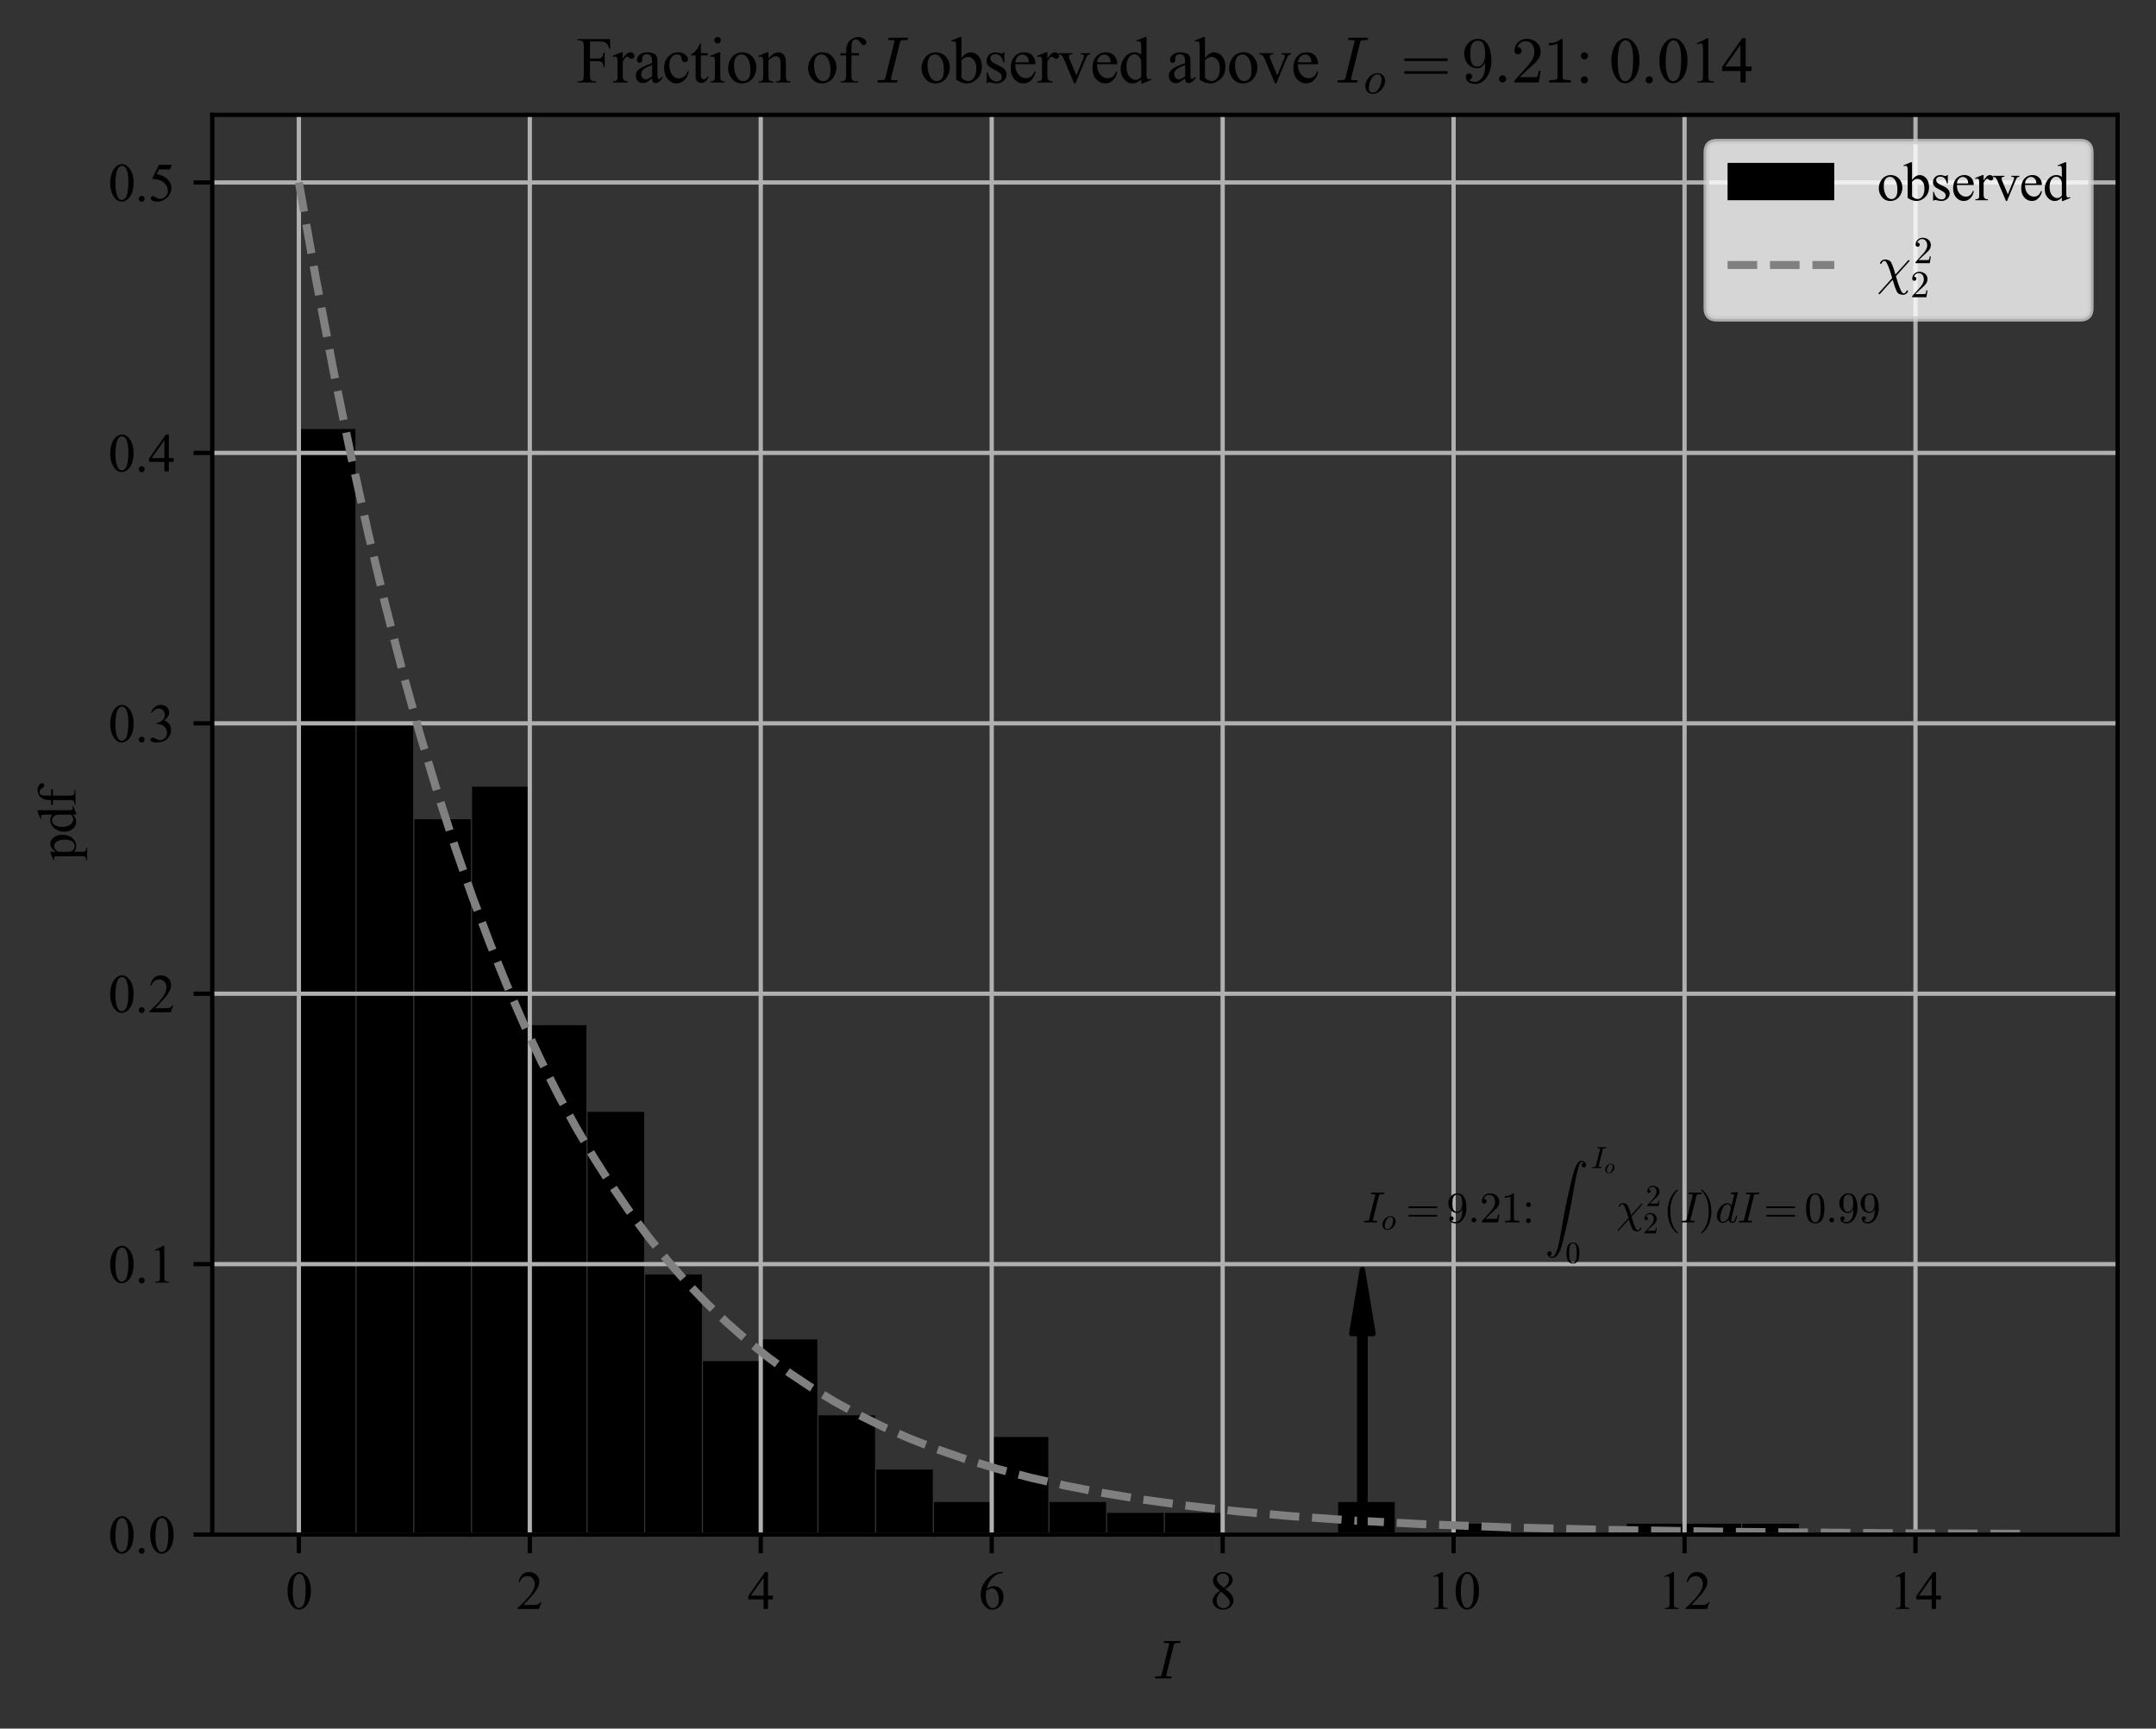 <?xml version="1.0" encoding="utf-8" standalone="no"?>
<!DOCTYPE svg PUBLIC "-//W3C//DTD SVG 1.1//EN"
  "http://www.w3.org/Graphics/SVG/1.1/DTD/svg11.dtd">
<svg xmlns:xlink="http://www.w3.org/1999/xlink" width="404.103pt" height="324.01pt" viewBox="0 0 404.103 324.01" xmlns="http://www.w3.org/2000/svg" version="1.1">
 <rect x="0" y="0" width="404.103" height="324.01" fill="#333333" stroke="none"/>
 <defs>
  <style type="text/css">*{stroke-linejoin: round; stroke-linecap: butt}</style>
 </defs>
 <g id="figure_1">
  <g id="patch_1">
   <path d="M 0 324.01 
L 404.103 324.01 
L 404.103 0 
L 0 0 
L 0 324.01 
z
" style="fill: none"/>
  </g>
  <g id="axes_1">
   <g id="patch_2">
    <path d="M 39.783 287.644 
L 396.903 287.644 
L 396.903 21.532 
L 39.783 21.532 
L 39.783 287.644 
z
" style="fill: none"/>
   </g>
   <g id="patch_3">
    <path d="M 56.016 287.644 
L 66.621 287.644 
L 66.621 80.423 
L 56.016 80.423 
z
" clip-path="url(#pccfc8b0f20)"/>
   </g>
   <g id="patch_4">
    <path d="M 66.837 287.644 
L 77.443 287.644 
L 77.443 135.276 
L 66.837 135.276 
z
" clip-path="url(#pccfc8b0f20)"/>
   </g>
   <g id="patch_5">
    <path d="M 77.659 287.644 
L 88.265 287.644 
L 88.265 153.56 
L 77.659 153.56 
z
" clip-path="url(#pccfc8b0f20)"/>
   </g>
   <g id="patch_6">
    <path d="M 88.481 287.644 
L 99.086 287.644 
L 99.086 147.465 
L 88.481 147.465 
z
" clip-path="url(#pccfc8b0f20)"/>
   </g>
   <g id="patch_7">
    <path d="M 99.303 287.644 
L 109.908 287.644 
L 109.908 192.16 
L 99.303 192.16 
z
" clip-path="url(#pccfc8b0f20)"/>
   </g>
   <g id="patch_8">
    <path d="M 110.125 287.644 
L 120.73 287.644 
L 120.73 208.413 
L 110.125 208.413 
z
" clip-path="url(#pccfc8b0f20)"/>
   </g>
   <g id="patch_9">
    <path d="M 120.946 287.644 
L 131.552 287.644 
L 131.552 238.887 
L 120.946 238.887 
z
" clip-path="url(#pccfc8b0f20)"/>
   </g>
   <g id="patch_10">
    <path d="M 131.768 287.644 
L 142.374 287.644 
L 142.374 255.139 
L 131.768 255.139 
z
" clip-path="url(#pccfc8b0f20)"/>
   </g>
   <g id="patch_11">
    <path d="M 142.59 287.644 
L 153.195 287.644 
L 153.195 251.076 
L 142.59 251.076 
z
" clip-path="url(#pccfc8b0f20)"/>
   </g>
   <g id="patch_12">
    <path d="M 153.412 287.644 
L 164.017 287.644 
L 164.017 265.297 
L 153.412 265.297 
z
" clip-path="url(#pccfc8b0f20)"/>
   </g>
   <g id="patch_13">
    <path d="M 164.234 287.644 
L 174.839 287.644 
L 174.839 275.455 
L 164.234 275.455 
z
" clip-path="url(#pccfc8b0f20)"/>
   </g>
   <g id="patch_14">
    <path d="M 175.056 287.644 
L 185.661 287.644 
L 185.661 281.55 
L 175.056 281.55 
z
" clip-path="url(#pccfc8b0f20)"/>
   </g>
   <g id="patch_15">
    <path d="M 185.877 287.644 
L 196.483 287.644 
L 196.483 269.36 
L 185.877 269.36 
z
" clip-path="url(#pccfc8b0f20)"/>
   </g>
   <g id="patch_16">
    <path d="M 196.699 287.644 
L 207.305 287.644 
L 207.305 281.55 
L 196.699 281.55 
z
" clip-path="url(#pccfc8b0f20)"/>
   </g>
   <g id="patch_17">
    <path d="M 207.521 287.644 
L 218.126 287.644 
L 218.126 283.581 
L 207.521 283.581 
z
" clip-path="url(#pccfc8b0f20)"/>
   </g>
   <g id="patch_18">
    <path d="M 218.343 287.644 
L 228.948 287.644 
L 228.948 283.581 
L 218.343 283.581 
z
" clip-path="url(#pccfc8b0f20)"/>
   </g>
   <g id="patch_19">
    <path d="M 229.165 287.644 
L 239.77 287.644 
L 239.77 287.644 
L 229.165 287.644 
z
" clip-path="url(#pccfc8b0f20)"/>
   </g>
   <g id="patch_20">
    <path d="M 239.986 287.644 
L 250.592 287.644 
L 250.592 287.644 
L 239.986 287.644 
z
" clip-path="url(#pccfc8b0f20)"/>
   </g>
   <g id="patch_21">
    <path d="M 250.808 287.644 
L 261.414 287.644 
L 261.414 281.55 
L 250.808 281.55 
z
" clip-path="url(#pccfc8b0f20)"/>
   </g>
   <g id="patch_22">
    <path d="M 261.63 287.644 
L 272.235 287.644 
L 272.235 287.644 
L 261.63 287.644 
z
" clip-path="url(#pccfc8b0f20)"/>
   </g>
   <g id="patch_23">
    <path d="M 272.452 287.644 
L 283.057 287.644 
L 283.057 285.613 
L 272.452 285.613 
z
" clip-path="url(#pccfc8b0f20)"/>
   </g>
   <g id="patch_24">
    <path d="M 283.274 287.644 
L 293.879 287.644 
L 293.879 287.644 
L 283.274 287.644 
z
" clip-path="url(#pccfc8b0f20)"/>
   </g>
   <g id="patch_25">
    <path d="M 294.096 287.644 
L 304.701 287.644 
L 304.701 287.644 
L 294.096 287.644 
z
" clip-path="url(#pccfc8b0f20)"/>
   </g>
   <g id="patch_26">
    <path d="M 304.917 287.644 
L 315.523 287.644 
L 315.523 285.613 
L 304.917 285.613 
z
" clip-path="url(#pccfc8b0f20)"/>
   </g>
   <g id="patch_27">
    <path d="M 315.739 287.644 
L 326.345 287.644 
L 326.345 285.613 
L 315.739 285.613 
z
" clip-path="url(#pccfc8b0f20)"/>
   </g>
   <g id="patch_28">
    <path d="M 326.561 287.644 
L 337.166 287.644 
L 337.166 285.613 
L 326.561 285.613 
z
" clip-path="url(#pccfc8b0f20)"/>
   </g>
   <g id="patch_29">
    <path d="M 337.383 287.644 
L 347.988 287.644 
L 347.988 287.644 
L 337.383 287.644 
z
" clip-path="url(#pccfc8b0f20)"/>
   </g>
   <g id="patch_30">
    <path d="M 348.205 287.644 
L 358.81 287.644 
L 358.81 287.644 
L 348.205 287.644 
z
" clip-path="url(#pccfc8b0f20)"/>
   </g>
   <g id="patch_31">
    <path d="M 359.026 287.644 
L 369.632 287.644 
L 369.632 287.644 
L 359.026 287.644 
z
" clip-path="url(#pccfc8b0f20)"/>
   </g>
   <g id="matplotlib.axis_1">
    <g id="xtick_1">
     <g id="line2d_1">
      <path d="M 56.016 287.644 
L 56.016 21.532 
" clip-path="url(#pccfc8b0f20)" style="fill: none; stroke: #b0b0b0; stroke-width: 0.8; stroke-linecap: square"/>
     </g>
     <g id="line2d_2">
      <defs>
       <path id="m78635c966c" d="M 0 0 
L 0 3.5 
" style="stroke: #000000; stroke-width: 0.8"/>
      </defs>
      <g>
       <use xlink:href="#m78635c966c" x="56.016" y="287.644" style="stroke: #000000; stroke-width: 0.8"/>
      </g>
     </g>
     <g id="text_1">
      <!-- 0 -->
      <g transform="translate(53.516 301.588) scale(0.1 -0.1)">
       <defs>
        <path id="TimesNewRomanPSMT-30" d="M 231 2094 
Q 231 2819 450 3342 
Q 669 3866 1031 4122 
Q 1313 4325 1613 4325 
Q 2100 4325 2488 3828 
Q 2972 3213 2972 2159 
Q 2972 1422 2759 906 
Q 2547 391 2217 158 
Q 1888 -75 1581 -75 
Q 975 -75 572 641 
Q 231 1244 231 2094 
z
M 844 2016 
Q 844 1141 1059 588 
Q 1238 122 1591 122 
Q 1759 122 1940 273 
Q 2122 425 2216 781 
Q 2359 1319 2359 2297 
Q 2359 3022 2209 3506 
Q 2097 3866 1919 4016 
Q 1791 4119 1609 4119 
Q 1397 4119 1231 3928 
Q 1006 3669 925 3112 
Q 844 2556 844 2016 
z
" transform="scale(0.016)"/>
       </defs>
       <use xlink:href="#TimesNewRomanPSMT-30"/>
      </g>
     </g>
    </g>
    <g id="xtick_2">
     <g id="line2d_3">
      <path d="M 99.303 287.644 
L 99.303 21.532 
" clip-path="url(#pccfc8b0f20)" style="fill: none; stroke: #b0b0b0; stroke-width: 0.8; stroke-linecap: square"/>
     </g>
     <g id="line2d_4">
      <g>
       <use xlink:href="#m78635c966c" x="99.303" y="287.644" style="stroke: #000000; stroke-width: 0.8"/>
      </g>
     </g>
     <g id="text_2">
      <!-- 2 -->
      <g transform="translate(96.803 301.588) scale(0.1 -0.1)">
       <defs>
        <path id="TimesNewRomanPSMT-32" d="M 2934 816 
L 2638 0 
L 138 0 
L 138 116 
Q 1241 1122 1691 1759 
Q 2141 2397 2141 2925 
Q 2141 3328 1894 3587 
Q 1647 3847 1303 3847 
Q 991 3847 742 3664 
Q 494 3481 375 3128 
L 259 3128 
Q 338 3706 661 4015 
Q 984 4325 1469 4325 
Q 1984 4325 2329 3994 
Q 2675 3663 2675 3213 
Q 2675 2891 2525 2569 
Q 2294 2063 1775 1497 
Q 997 647 803 472 
L 1909 472 
Q 2247 472 2383 497 
Q 2519 522 2628 598 
Q 2738 675 2819 816 
L 2934 816 
z
" transform="scale(0.016)"/>
       </defs>
       <use xlink:href="#TimesNewRomanPSMT-32"/>
      </g>
     </g>
    </g>
    <g id="xtick_3">
     <g id="line2d_5">
      <path d="M 142.59 287.644 
L 142.59 21.532 
" clip-path="url(#pccfc8b0f20)" style="fill: none; stroke: #b0b0b0; stroke-width: 0.8; stroke-linecap: square"/>
     </g>
     <g id="line2d_6">
      <g>
       <use xlink:href="#m78635c966c" x="142.59" y="287.644" style="stroke: #000000; stroke-width: 0.8"/>
      </g>
     </g>
     <g id="text_3">
      <!-- 4 -->
      <g transform="translate(140.09 301.588) scale(0.1 -0.1)">
       <defs>
        <path id="TimesNewRomanPSMT-34" d="M 2978 1563 
L 2978 1119 
L 2409 1119 
L 2409 0 
L 1894 0 
L 1894 1119 
L 100 1119 
L 100 1519 
L 2066 4325 
L 2409 4325 
L 2409 1563 
L 2978 1563 
z
M 1894 1563 
L 1894 3666 
L 406 1563 
L 1894 1563 
z
" transform="scale(0.016)"/>
       </defs>
       <use xlink:href="#TimesNewRomanPSMT-34"/>
      </g>
     </g>
    </g>
    <g id="xtick_4">
     <g id="line2d_7">
      <path d="M 185.877 287.644 
L 185.877 21.532 
" clip-path="url(#pccfc8b0f20)" style="fill: none; stroke: #b0b0b0; stroke-width: 0.8; stroke-linecap: square"/>
     </g>
     <g id="line2d_8">
      <g>
       <use xlink:href="#m78635c966c" x="185.877" y="287.644" style="stroke: #000000; stroke-width: 0.8"/>
      </g>
     </g>
     <g id="text_4">
      <!-- 6 -->
      <g transform="translate(183.377 301.588) scale(0.1 -0.1)">
       <defs>
        <path id="TimesNewRomanPSMT-36" d="M 2869 4325 
L 2869 4209 
Q 2456 4169 2195 4045 
Q 1934 3922 1679 3669 
Q 1425 3416 1258 3105 
Q 1091 2794 978 2366 
Q 1428 2675 1881 2675 
Q 2316 2675 2634 2325 
Q 2953 1975 2953 1425 
Q 2953 894 2631 456 
Q 2244 -75 1606 -75 
Q 1172 -75 869 213 
Q 275 772 275 1663 
Q 275 2231 503 2743 
Q 731 3256 1154 3653 
Q 1578 4050 1965 4187 
Q 2353 4325 2688 4325 
L 2869 4325 
z
M 925 2138 
Q 869 1716 869 1456 
Q 869 1156 980 804 
Q 1091 453 1309 247 
Q 1469 100 1697 100 
Q 1969 100 2183 356 
Q 2397 613 2397 1088 
Q 2397 1622 2184 2012 
Q 1972 2403 1581 2403 
Q 1463 2403 1327 2353 
Q 1191 2303 925 2138 
z
" transform="scale(0.016)"/>
       </defs>
       <use xlink:href="#TimesNewRomanPSMT-36"/>
      </g>
     </g>
    </g>
    <g id="xtick_5">
     <g id="line2d_9">
      <path d="M 229.165 287.644 
L 229.165 21.532 
" clip-path="url(#pccfc8b0f20)" style="fill: none; stroke: #b0b0b0; stroke-width: 0.8; stroke-linecap: square"/>
     </g>
     <g id="line2d_10">
      <g>
       <use xlink:href="#m78635c966c" x="229.165" y="287.644" style="stroke: #000000; stroke-width: 0.8"/>
      </g>
     </g>
     <g id="text_5">
      <!-- 8 -->
      <g transform="translate(226.665 301.588) scale(0.1 -0.1)">
       <defs>
        <path id="TimesNewRomanPSMT-38" d="M 1228 2134 
Q 725 2547 579 2797 
Q 434 3047 434 3316 
Q 434 3728 753 4026 
Q 1072 4325 1600 4325 
Q 2113 4325 2425 4047 
Q 2738 3769 2738 3413 
Q 2738 3175 2569 2928 
Q 2400 2681 1866 2347 
Q 2416 1922 2594 1678 
Q 2831 1359 2831 1006 
Q 2831 559 2490 242 
Q 2150 -75 1597 -75 
Q 994 -75 656 303 
Q 388 606 388 966 
Q 388 1247 577 1523 
Q 766 1800 1228 2134 
z
M 1719 2469 
Q 2094 2806 2194 3001 
Q 2294 3197 2294 3444 
Q 2294 3772 2109 3958 
Q 1925 4144 1606 4144 
Q 1288 4144 1088 3959 
Q 888 3775 888 3528 
Q 888 3366 970 3203 
Q 1053 3041 1206 2894 
L 1719 2469 
z
M 1375 2016 
Q 1116 1797 991 1539 
Q 866 1281 866 981 
Q 866 578 1086 336 
Q 1306 94 1647 94 
Q 1984 94 2187 284 
Q 2391 475 2391 747 
Q 2391 972 2272 1150 
Q 2050 1481 1375 2016 
z
" transform="scale(0.016)"/>
       </defs>
       <use xlink:href="#TimesNewRomanPSMT-38"/>
      </g>
     </g>
    </g>
    <g id="xtick_6">
     <g id="line2d_11">
      <path d="M 272.452 287.644 
L 272.452 21.532 
" clip-path="url(#pccfc8b0f20)" style="fill: none; stroke: #b0b0b0; stroke-width: 0.8; stroke-linecap: square"/>
     </g>
     <g id="line2d_12">
      <g>
       <use xlink:href="#m78635c966c" x="272.452" y="287.644" style="stroke: #000000; stroke-width: 0.8"/>
      </g>
     </g>
     <g id="text_6">
      <!-- 10 -->
      <g transform="translate(267.452 301.588) scale(0.1 -0.1)">
       <defs>
        <path id="TimesNewRomanPSMT-31" d="M 750 3822 
L 1781 4325 
L 1884 4325 
L 1884 747 
Q 1884 391 1914 303 
Q 1944 216 2037 169 
Q 2131 122 2419 116 
L 2419 0 
L 825 0 
L 825 116 
Q 1125 122 1212 167 
Q 1300 213 1334 289 
Q 1369 366 1369 747 
L 1369 3034 
Q 1369 3497 1338 3628 
Q 1316 3728 1258 3775 
Q 1200 3822 1119 3822 
Q 1003 3822 797 3725 
L 750 3822 
z
" transform="scale(0.016)"/>
       </defs>
       <use xlink:href="#TimesNewRomanPSMT-31"/>
       <use xlink:href="#TimesNewRomanPSMT-30" x="50"/>
      </g>
     </g>
    </g>
    <g id="xtick_7">
     <g id="line2d_13">
      <path d="M 315.739 287.644 
L 315.739 21.532 
" clip-path="url(#pccfc8b0f20)" style="fill: none; stroke: #b0b0b0; stroke-width: 0.8; stroke-linecap: square"/>
     </g>
     <g id="line2d_14">
      <g>
       <use xlink:href="#m78635c966c" x="315.739" y="287.644" style="stroke: #000000; stroke-width: 0.8"/>
      </g>
     </g>
     <g id="text_7">
      <!-- 12 -->
      <g transform="translate(310.739 301.588) scale(0.1 -0.1)">
       <use xlink:href="#TimesNewRomanPSMT-31"/>
       <use xlink:href="#TimesNewRomanPSMT-32" x="50"/>
      </g>
     </g>
    </g>
    <g id="xtick_8">
     <g id="line2d_15">
      <path d="M 359.026 287.644 
L 359.026 21.532 
" clip-path="url(#pccfc8b0f20)" style="fill: none; stroke: #b0b0b0; stroke-width: 0.8; stroke-linecap: square"/>
     </g>
     <g id="line2d_16">
      <g>
       <use xlink:href="#m78635c966c" x="359.026" y="287.644" style="stroke: #000000; stroke-width: 0.8"/>
      </g>
     </g>
     <g id="text_8">
      <!-- 14 -->
      <g transform="translate(354.026 301.588) scale(0.1 -0.1)">
       <use xlink:href="#TimesNewRomanPSMT-31"/>
       <use xlink:href="#TimesNewRomanPSMT-34" x="50"/>
      </g>
     </g>
    </g>
    <g id="text_9">
     <!-- $I$ -->
     <g transform="translate(216.143 314.671) scale(0.1 -0.1)">
      <defs>
       <path id="Cmmi10-49" d="M 269 0 
Q 206 0 206 84 
Q 231 225 288 225 
Q 666 225 800 250 
Q 947 284 984 441 
L 1863 3956 
Q 1875 4019 1875 4038 
Q 1875 4078 1854 4095 
Q 1834 4113 1791 4122 
Q 1663 4147 1306 4147 
Q 1241 4147 1241 4231 
Q 1263 4313 1275 4342 
Q 1288 4372 1350 4372 
L 3138 4372 
Q 3200 4372 3200 4288 
Q 3197 4272 3187 4234 
Q 3178 4197 3162 4172 
Q 3147 4147 3116 4147 
Q 2741 4147 2597 4122 
Q 2456 4088 2419 3928 
L 1544 416 
Q 1528 338 1528 331 
Q 1528 316 1533 302 
Q 1538 288 1552 277 
Q 1566 266 1580 261 
Q 1594 256 1613 250 
Q 1734 225 2100 225 
Q 2163 225 2163 141 
Q 2141 50 2128 25 
Q 2116 0 2053 0 
L 269 0 
z
" transform="scale(0.016)"/>
      </defs>
      <use xlink:href="#Cmmi10-49" transform="translate(0 0.688)"/>
     </g>
    </g>
   </g>
   <g id="matplotlib.axis_2">
    <g id="ytick_1">
     <g id="line2d_17">
      <path d="M 39.783 287.644 
L 396.903 287.644 
" clip-path="url(#pccfc8b0f20)" style="fill: none; stroke: #b0b0b0; stroke-width: 0.8; stroke-linecap: square"/>
     </g>
     <g id="line2d_18">
      <defs>
       <path id="mc64a49dc4b" d="M 0 0 
L -3.5 0 
" style="stroke: #000000; stroke-width: 0.8"/>
      </defs>
      <g>
       <use xlink:href="#mc64a49dc4b" x="39.783" y="287.644" style="stroke: #000000; stroke-width: 0.8"/>
      </g>
     </g>
     <g id="text_10">
      <!-- 0.0 -->
      <g transform="translate(20.283 291.116) scale(0.1 -0.1)">
       <defs>
        <path id="TimesNewRomanPSMT-2e" d="M 800 606 
Q 947 606 1047 504 
Q 1147 403 1147 259 
Q 1147 116 1045 14 
Q 944 -88 800 -88 
Q 656 -88 554 14 
Q 453 116 453 259 
Q 453 406 554 506 
Q 656 606 800 606 
z
" transform="scale(0.016)"/>
       </defs>
       <use xlink:href="#TimesNewRomanPSMT-30"/>
       <use xlink:href="#TimesNewRomanPSMT-2e" x="50"/>
       <use xlink:href="#TimesNewRomanPSMT-30" x="75"/>
      </g>
     </g>
    </g>
    <g id="ytick_2">
     <g id="line2d_19">
      <path d="M 39.783 236.957 
L 396.903 236.957 
" clip-path="url(#pccfc8b0f20)" style="fill: none; stroke: #b0b0b0; stroke-width: 0.8; stroke-linecap: square"/>
     </g>
     <g id="line2d_20">
      <g>
       <use xlink:href="#mc64a49dc4b" x="39.783" y="236.957" style="stroke: #000000; stroke-width: 0.8"/>
      </g>
     </g>
     <g id="text_11">
      <!-- 0.1 -->
      <g transform="translate(20.283 240.428) scale(0.1 -0.1)">
       <use xlink:href="#TimesNewRomanPSMT-30"/>
       <use xlink:href="#TimesNewRomanPSMT-2e" x="50"/>
       <use xlink:href="#TimesNewRomanPSMT-31" x="75"/>
      </g>
     </g>
    </g>
    <g id="ytick_3">
     <g id="line2d_21">
      <path d="M 39.783 186.268 
L 396.903 186.268 
" clip-path="url(#pccfc8b0f20)" style="fill: none; stroke: #b0b0b0; stroke-width: 0.8; stroke-linecap: square"/>
     </g>
     <g id="line2d_22">
      <g>
       <use xlink:href="#mc64a49dc4b" x="39.783" y="186.268" style="stroke: #000000; stroke-width: 0.8"/>
      </g>
     </g>
     <g id="text_12">
      <!-- 0.2 -->
      <g transform="translate(20.283 189.74) scale(0.1 -0.1)">
       <use xlink:href="#TimesNewRomanPSMT-30"/>
       <use xlink:href="#TimesNewRomanPSMT-2e" x="50"/>
       <use xlink:href="#TimesNewRomanPSMT-32" x="75"/>
      </g>
     </g>
    </g>
    <g id="ytick_4">
     <g id="line2d_23">
      <path d="M 39.783 135.581 
L 396.903 135.581 
" clip-path="url(#pccfc8b0f20)" style="fill: none; stroke: #b0b0b0; stroke-width: 0.8; stroke-linecap: square"/>
     </g>
     <g id="line2d_24">
      <g>
       <use xlink:href="#mc64a49dc4b" x="39.783" y="135.581" style="stroke: #000000; stroke-width: 0.8"/>
      </g>
     </g>
     <g id="text_13">
      <!-- 0.3 -->
      <g transform="translate(20.283 139.052) scale(0.1 -0.1)">
       <defs>
        <path id="TimesNewRomanPSMT-33" d="M 325 3431 
Q 506 3859 782 4092 
Q 1059 4325 1472 4325 
Q 1981 4325 2253 3994 
Q 2459 3747 2459 3466 
Q 2459 3003 1878 2509 
Q 2269 2356 2469 2072 
Q 2669 1788 2669 1403 
Q 2669 853 2319 450 
Q 1863 -75 997 -75 
Q 569 -75 414 31 
Q 259 138 259 259 
Q 259 350 332 419 
Q 406 488 509 488 
Q 588 488 669 463 
Q 722 447 909 348 
Q 1097 250 1169 231 
Q 1284 197 1416 197 
Q 1734 197 1970 444 
Q 2206 691 2206 1028 
Q 2206 1275 2097 1509 
Q 2016 1684 1919 1775 
Q 1784 1900 1550 2001 
Q 1316 2103 1072 2103 
L 972 2103 
L 972 2197 
Q 1219 2228 1467 2375 
Q 1716 2522 1828 2728 
Q 1941 2934 1941 3181 
Q 1941 3503 1739 3701 
Q 1538 3900 1238 3900 
Q 753 3900 428 3381 
L 325 3431 
z
" transform="scale(0.016)"/>
       </defs>
       <use xlink:href="#TimesNewRomanPSMT-30"/>
       <use xlink:href="#TimesNewRomanPSMT-2e" x="50"/>
       <use xlink:href="#TimesNewRomanPSMT-33" x="75"/>
      </g>
     </g>
    </g>
    <g id="ytick_5">
     <g id="line2d_25">
      <path d="M 39.783 84.892 
L 396.903 84.892 
" clip-path="url(#pccfc8b0f20)" style="fill: none; stroke: #b0b0b0; stroke-width: 0.8; stroke-linecap: square"/>
     </g>
     <g id="line2d_26">
      <g>
       <use xlink:href="#mc64a49dc4b" x="39.783" y="84.892" style="stroke: #000000; stroke-width: 0.8"/>
      </g>
     </g>
     <g id="text_14">
      <!-- 0.4 -->
      <g transform="translate(20.283 88.364) scale(0.1 -0.1)">
       <use xlink:href="#TimesNewRomanPSMT-30"/>
       <use xlink:href="#TimesNewRomanPSMT-2e" x="50"/>
       <use xlink:href="#TimesNewRomanPSMT-34" x="75"/>
      </g>
     </g>
    </g>
    <g id="ytick_6">
     <g id="line2d_27">
      <path d="M 39.783 34.205 
L 396.903 34.205 
" clip-path="url(#pccfc8b0f20)" style="fill: none; stroke: #b0b0b0; stroke-width: 0.8; stroke-linecap: square"/>
     </g>
     <g id="line2d_28">
      <g>
       <use xlink:href="#mc64a49dc4b" x="39.783" y="34.205" style="stroke: #000000; stroke-width: 0.8"/>
      </g>
     </g>
     <g id="text_15">
      <!-- 0.5 -->
      <g transform="translate(20.283 37.676) scale(0.1 -0.1)">
       <defs>
        <path id="TimesNewRomanPSMT-35" d="M 2778 4238 
L 2534 3706 
L 1259 3706 
L 981 3138 
Q 1809 3016 2294 2522 
Q 2709 2097 2709 1522 
Q 2709 1188 2573 903 
Q 2438 619 2231 419 
Q 2025 219 1772 97 
Q 1413 -75 1034 -75 
Q 653 -75 479 54 
Q 306 184 306 341 
Q 306 428 378 495 
Q 450 563 559 563 
Q 641 563 702 538 
Q 763 513 909 409 
Q 1144 247 1384 247 
Q 1750 247 2026 523 
Q 2303 800 2303 1197 
Q 2303 1581 2056 1914 
Q 1809 2247 1375 2428 
Q 1034 2569 447 2591 
L 1259 4238 
L 2778 4238 
z
" transform="scale(0.016)"/>
       </defs>
       <use xlink:href="#TimesNewRomanPSMT-30"/>
       <use xlink:href="#TimesNewRomanPSMT-2e" x="50"/>
       <use xlink:href="#TimesNewRomanPSMT-35" x="75"/>
      </g>
     </g>
    </g>
    <g id="text_16">
     <!-- pdf -->
     <g transform="translate(14.144 161.253) rotate(-90) scale(0.1 -0.1)">
      <defs>
       <path id="TimesNewRomanPSMT-70" d="M -6 2578 
L 875 2934 
L 994 2934 
L 994 2266 
Q 1216 2644 1439 2795 
Q 1663 2947 1909 2947 
Q 2341 2947 2628 2609 
Q 2981 2197 2981 1534 
Q 2981 794 2556 309 
Q 2206 -88 1675 -88 
Q 1444 -88 1275 -22 
Q 1150 25 994 166 
L 994 -706 
Q 994 -1000 1030 -1079 
Q 1066 -1159 1155 -1206 
Q 1244 -1253 1478 -1253 
L 1478 -1369 
L -22 -1369 
L -22 -1253 
L 56 -1253 
Q 228 -1256 350 -1188 
Q 409 -1153 442 -1076 
Q 475 -1000 475 -688 
L 475 2019 
Q 475 2297 450 2372 
Q 425 2447 370 2484 
Q 316 2522 222 2522 
Q 147 2522 31 2478 
L -6 2578 
z
M 994 2081 
L 994 1013 
Q 994 666 1022 556 
Q 1066 375 1236 237 
Q 1406 100 1666 100 
Q 1978 100 2172 344 
Q 2425 663 2425 1241 
Q 2425 1897 2138 2250 
Q 1938 2494 1663 2494 
Q 1513 2494 1366 2419 
Q 1253 2363 994 2081 
z
" transform="scale(0.016)"/>
       <path id="TimesNewRomanPSMT-64" d="M 2222 322 
Q 2013 103 1813 7 
Q 1613 -88 1381 -88 
Q 913 -88 563 304 
Q 213 697 213 1313 
Q 213 1928 600 2439 
Q 988 2950 1597 2950 
Q 1975 2950 2222 2709 
L 2222 3238 
Q 2222 3728 2198 3840 
Q 2175 3953 2125 3993 
Q 2075 4034 2000 4034 
Q 1919 4034 1784 3984 
L 1744 4094 
L 2597 4444 
L 2738 4444 
L 2738 1134 
Q 2738 631 2761 520 
Q 2784 409 2836 365 
Q 2888 322 2956 322 
Q 3041 322 3181 375 
L 3216 266 
L 2366 -88 
L 2222 -88 
L 2222 322 
z
M 2222 541 
L 2222 2016 
Q 2203 2228 2109 2403 
Q 2016 2578 1861 2667 
Q 1706 2756 1559 2756 
Q 1284 2756 1069 2509 
Q 784 2184 784 1559 
Q 784 928 1059 592 
Q 1334 256 1672 256 
Q 1956 256 2222 541 
z
" transform="scale(0.016)"/>
       <path id="TimesNewRomanPSMT-66" d="M 1319 2638 
L 1319 756 
Q 1319 356 1406 250 
Q 1522 113 1716 113 
L 1975 113 
L 1975 0 
L 266 0 
L 266 113 
L 394 113 
Q 519 113 622 175 
Q 725 238 764 344 
Q 803 450 803 756 
L 803 2638 
L 247 2638 
L 247 2863 
L 803 2863 
L 803 3050 
Q 803 3478 940 3775 
Q 1078 4072 1361 4255 
Q 1644 4438 1997 4438 
Q 2325 4438 2600 4225 
Q 2781 4084 2781 3909 
Q 2781 3816 2700 3733 
Q 2619 3650 2525 3650 
Q 2453 3650 2373 3701 
Q 2294 3753 2178 3923 
Q 2063 4094 1966 4153 
Q 1869 4213 1750 4213 
Q 1606 4213 1506 4136 
Q 1406 4059 1362 3898 
Q 1319 3738 1319 3069 
L 1319 2863 
L 2056 2863 
L 2056 2638 
L 1319 2638 
z
" transform="scale(0.016)"/>
      </defs>
      <use xlink:href="#TimesNewRomanPSMT-70"/>
      <use xlink:href="#TimesNewRomanPSMT-64" x="50"/>
      <use xlink:href="#TimesNewRomanPSMT-66" x="100"/>
     </g>
    </g>
   </g>
   <g id="line2d_29">
    <path d="M 56.016 34.205 
L 59.265 52.535 
L 62.515 69.539 
L 65.765 85.314 
L 69.015 99.948 
L 72.265 113.523 
L 75.514 126.117 
L 78.764 137.799 
L 82.014 148.637 
L 85.264 158.691 
L 88.513 168.018 
L 91.763 176.67 
L 95.013 184.696 
L 98.263 192.142 
L 101.513 199.049 
L 104.762 205.457 
L 108.012 211.401 
L 111.262 216.916 
L 114.512 222.031 
L 118.087 227.232 
L 121.661 232.021 
L 125.236 236.43 
L 128.811 240.489 
L 132.386 244.227 
L 136.285 247.967 
L 140.185 251.386 
L 144.085 254.509 
L 147.985 257.364 
L 152.209 260.18 
L 156.434 262.734 
L 160.984 265.219 
L 165.534 267.456 
L 170.408 269.606 
L 175.608 271.648 
L 181.133 273.565 
L 186.982 275.344 
L 193.157 276.98 
L 199.656 278.467 
L 206.806 279.864 
L 214.281 281.098 
L 222.73 282.259 
L 231.829 283.28 
L 241.904 284.186 
L 253.278 284.985 
L 266.602 285.69 
L 282.201 286.281 
L 301.05 286.762 
L 324.774 287.135 
L 356.947 287.402 
L 380.67 287.504 
L 380.67 287.504 
" clip-path="url(#pccfc8b0f20)" style="fill: none; stroke-dasharray: 5.55,2.4; stroke-dashoffset: 0; stroke: #808080; stroke-width: 1.5"/>
   </g>
   <g id="patch_32">
    <path d="M 39.783 287.644 
L 39.783 21.532 
" style="fill: none; stroke: #000000; stroke-width: 0.8; stroke-linejoin: miter; stroke-linecap: square"/>
   </g>
   <g id="patch_33">
    <path d="M 396.903 287.644 
L 396.903 21.532 
" style="fill: none; stroke: #000000; stroke-width: 0.8; stroke-linejoin: miter; stroke-linecap: square"/>
   </g>
   <g id="patch_34">
    <path d="M 39.783 287.644 
L 396.903 287.644 
" style="fill: none; stroke: #000000; stroke-width: 0.8; stroke-linejoin: miter; stroke-linecap: square"/>
   </g>
   <g id="patch_35">
    <path d="M 39.783 21.532 
L 396.903 21.532 
" style="fill: none; stroke: #000000; stroke-width: 0.8; stroke-linejoin: miter; stroke-linecap: square"/>
   </g>
   <g id="patch_36">
    <path d="M 254.853 286.633 
Q 254.853 268.303 254.853 249.974 
L 253.353 249.974 
Q 254.353 243.973 255.353 237.972 
Q 256.353 243.973 257.353 249.974 
L 255.853 249.974 
Q 255.853 268.303 255.853 286.633 
L 254.853 286.633 
z
" style="stroke: #000000; stroke-linecap: round"/>
   </g>
   <g id="text_17">
    <!-- $I_o = 9.21$: $\int_0^{I_o} \chi^2_2(I) dI = 0.99$ -->
    <g transform="translate(255.361 229.196) scale(0.08 -0.08)">
     <defs>
      <path id="Cmmi10-6f" d="M 1288 -72 
Q 984 -72 748 72 
Q 513 216 384 459 
Q 256 703 256 1013 
Q 256 1447 498 1872 
Q 741 2297 1142 2562 
Q 1544 2828 1984 2828 
Q 2222 2828 2408 2747 
Q 2594 2666 2731 2519 
Q 2869 2372 2942 2175 
Q 3016 1978 3016 1747 
Q 3016 1413 2875 1089 
Q 2734 766 2489 502 
Q 2244 238 1928 83 
Q 1613 -72 1288 -72 
z
M 1300 97 
Q 1584 97 1820 290 
Q 2056 484 2207 779 
Q 2359 1075 2440 1403 
Q 2522 1731 2522 1997 
Q 2522 2275 2383 2469 
Q 2244 2663 1972 2663 
Q 1597 2663 1315 2342 
Q 1034 2022 892 1576 
Q 750 1131 750 763 
Q 750 484 892 290 
Q 1034 97 1300 97 
z
" transform="scale(0.016)"/>
      <path id="Cmr10-3d" d="M 481 850 
Q 428 850 393 890 
Q 359 931 359 978 
Q 359 1031 393 1068 
Q 428 1106 481 1106 
L 4500 1106 
Q 4547 1106 4581 1068 
Q 4616 1031 4616 978 
Q 4616 931 4581 890 
Q 4547 850 4500 850 
L 481 850 
z
M 481 2094 
Q 428 2094 393 2131 
Q 359 2169 359 2222 
Q 359 2269 393 2309 
Q 428 2350 481 2350 
L 4500 2350 
Q 4547 2350 4581 2309 
Q 4616 2269 4616 2222 
Q 4616 2169 4581 2131 
Q 4547 2094 4500 2094 
L 481 2094 
z
" transform="scale(0.016)"/>
      <path id="Cmr10-39" d="M 722 269 
Q 897 63 1331 63 
Q 1575 63 1786 228 
Q 1997 394 2113 634 
Q 2247 906 2284 1214 
Q 2322 1522 2322 1978 
Q 2213 1719 2008 1553 
Q 1803 1388 1538 1388 
Q 1166 1388 873 1589 
Q 581 1791 425 2120 
Q 269 2450 269 2822 
Q 269 3206 444 3539 
Q 619 3872 928 4067 
Q 1238 4263 1631 4263 
Q 2019 4263 2280 4052 
Q 2541 3841 2678 3508 
Q 2816 3175 2870 2803 
Q 2925 2431 2925 2069 
Q 2925 1575 2744 1061 
Q 2563 547 2202 203 
Q 1841 -141 1331 -141 
Q 953 -141 690 37 
Q 428 216 428 575 
Q 428 706 517 795 
Q 606 884 738 884 
Q 866 884 955 795 
Q 1044 706 1044 575 
Q 1044 450 953 359 
Q 863 269 738 269 
L 722 269 
z
M 1563 1556 
Q 1825 1556 1992 1732 
Q 2159 1909 2234 2171 
Q 2309 2434 2309 2694 
L 2309 2816 
L 2309 2841 
Q 2309 3322 2168 3700 
Q 2028 4078 1631 4078 
Q 1378 4078 1220 3967 
Q 1063 3856 988 3672 
Q 913 3488 892 3278 
Q 872 3069 872 2822 
Q 872 2459 906 2203 
Q 941 1947 1094 1751 
Q 1247 1556 1563 1556 
z
" transform="scale(0.016)"/>
      <path id="Cmmi10-3a" d="M 538 353 
Q 538 497 644 600 
Q 750 703 891 703 
Q 978 703 1062 656 
Q 1147 609 1194 525 
Q 1241 441 1241 353 
Q 1241 213 1137 106 
Q 1034 0 891 0 
Q 750 0 644 106 
Q 538 213 538 353 
z
" transform="scale(0.016)"/>
      <path id="Cmr10-32" d="M 319 0 
L 319 172 
Q 319 188 331 206 
L 1325 1306 
Q 1550 1550 1690 1715 
Q 1831 1881 1968 2097 
Q 2106 2313 2186 2536 
Q 2266 2759 2266 3009 
Q 2266 3272 2169 3511 
Q 2072 3750 1880 3894 
Q 1688 4038 1416 4038 
Q 1138 4038 916 3870 
Q 694 3703 603 3438 
Q 628 3444 672 3444 
Q 816 3444 917 3347 
Q 1019 3250 1019 3097 
Q 1019 2950 917 2848 
Q 816 2747 672 2747 
Q 522 2747 420 2851 
Q 319 2956 319 3097 
Q 319 3338 409 3548 
Q 500 3759 670 3923 
Q 841 4088 1055 4175 
Q 1269 4263 1509 4263 
Q 1875 4263 2190 4108 
Q 2506 3953 2690 3670 
Q 2875 3388 2875 3009 
Q 2875 2731 2753 2481 
Q 2631 2231 2440 2026 
Q 2250 1822 1953 1562 
Q 1656 1303 1563 1216 
L 838 519 
L 1453 519 
Q 1906 519 2211 526 
Q 2516 534 2534 550 
Q 2609 631 2688 1141 
L 2875 1141 
L 2694 0 
L 319 0 
z
" transform="scale(0.016)"/>
      <path id="Cmr10-31" d="M 594 0 
L 594 225 
Q 1394 225 1394 428 
L 1394 3788 
Q 1063 3628 556 3628 
L 556 3853 
Q 1341 3853 1741 4263 
L 1831 4263 
Q 1853 4263 1873 4245 
Q 1894 4228 1894 4206 
L 1894 428 
Q 1894 225 2694 225 
L 2694 0 
L 594 0 
z
" transform="scale(0.016)"/>
      <path id="TimesNewRomanPSMT-3a" d="M 903 2950 
Q 1047 2950 1148 2848 
Q 1250 2747 1250 2603 
Q 1250 2459 1148 2357 
Q 1047 2256 903 2256 
Q 759 2256 657 2357 
Q 556 2459 556 2603 
Q 556 2747 657 2848 
Q 759 2950 903 2950 
z
M 897 609 
Q 1044 609 1145 506 
Q 1247 403 1247 259 
Q 1247 116 1144 14 
Q 1041 -88 897 -88 
Q 753 -88 651 14 
Q 550 116 550 259 
Q 550 403 651 506 
Q 753 609 897 609 
z
" transform="scale(0.016)"/>
      <path id="TimesNewRomanPSMT-20" transform="scale(0.016)"/>
      <path id="Cmex10-5a" d="M 678 -13894 
Q 838 -14053 1069 -14053 
Q 1300 -14053 1490 -13736 
Q 1681 -13419 1825 -12944 
Q 1969 -12469 2036 -12148 
Q 2103 -11828 2203 -11322 
Q 2294 -10850 2378 -10375 
Q 2463 -9900 2552 -9364 
Q 2641 -8828 2739 -8276 
Q 2838 -7725 2963 -7103 
Q 3131 -6284 3204 -5932 
Q 3278 -5581 3428 -4917 
Q 3578 -4253 3626 -4042 
Q 3675 -3831 3903 -2888 
L 3988 -2553 
Q 4131 -1991 4209 -1702 
Q 4288 -1413 4452 -995 
Q 4616 -578 4837 -289 
Q 5059 0 5325 0 
Q 5513 0 5673 -84 
Q 5834 -169 5934 -316 
Q 6034 -463 6034 -653 
Q 6034 -791 5943 -881 
Q 5853 -972 5716 -972 
Q 5575 -972 5481 -881 
Q 5388 -791 5388 -653 
Q 5388 -513 5481 -419 
Q 5575 -325 5716 -325 
Q 5550 -166 5331 -166 
Q 5213 -166 5070 -512 
Q 4928 -859 4808 -1329 
Q 4688 -1800 4623 -2114 
Q 4559 -2428 4469 -2900 
Q 4363 -3434 4292 -3831 
Q 4222 -4228 4122 -4812 
Q 4022 -5397 3926 -5925 
Q 3831 -6453 3700 -7116 
Q 3616 -7534 3456 -8292 
Q 3297 -9050 3245 -9278 
Q 3194 -9506 2983 -10393 
Q 2772 -11281 2759 -11334 
L 2681 -11628 
Q 2516 -12306 2348 -12820 
Q 2181 -13334 1857 -13778 
Q 1534 -14222 1069 -14222 
Q 791 -14222 575 -14034 
Q 359 -13847 359 -13575 
Q 359 -13434 453 -13340 
Q 547 -13247 684 -13247 
Q 775 -13247 848 -13290 
Q 922 -13334 964 -13409 
Q 1006 -13484 1006 -13575 
Q 1006 -13713 912 -13803 
Q 819 -13894 678 -13894 
z
" transform="scale(0.016)"/>
      <path id="Cmr10-30" d="M 1600 -141 
Q 816 -141 533 504 
Q 250 1150 250 2041 
Q 250 2597 351 3087 
Q 453 3578 754 3920 
Q 1056 4263 1600 4263 
Q 2022 4263 2290 4056 
Q 2559 3850 2700 3523 
Q 2841 3197 2892 2823 
Q 2944 2450 2944 2041 
Q 2944 1491 2842 1011 
Q 2741 531 2444 195 
Q 2147 -141 1600 -141 
z
M 1600 25 
Q 1956 25 2131 390 
Q 2306 756 2347 1200 
Q 2388 1644 2388 2144 
Q 2388 2625 2347 3031 
Q 2306 3438 2132 3767 
Q 1959 4097 1600 4097 
Q 1238 4097 1063 3765 
Q 888 3434 847 3029 
Q 806 2625 806 2144 
Q 806 1788 823 1472 
Q 841 1156 916 820 
Q 991 484 1158 254 
Q 1325 25 1600 25 
z
" transform="scale(0.016)"/>
      <path id="Cmmi10-c2" d="M 275 -1241 
Q 244 -1241 214 -1214 
Q 184 -1188 184 -1159 
Q 184 -1116 213 -1094 
L 1778 647 
Q 1672 1034 1539 1454 
Q 1406 1875 1220 2269 
Q 1034 2663 891 2663 
Q 766 2663 694 2594 
Q 622 2525 567 2423 
Q 513 2322 494 2316 
L 416 2316 
Q 397 2316 381 2337 
Q 366 2359 366 2381 
Q 366 2484 455 2589 
Q 544 2694 673 2761 
Q 803 2828 916 2828 
Q 1169 2828 1375 2737 
Q 1581 2647 1684 2444 
Q 1775 2250 1859 2026 
Q 1944 1803 2020 1550 
Q 2097 1297 2163 1069 
L 3647 2719 
Q 3678 2759 3725 2759 
Q 3763 2759 3789 2736 
Q 3816 2713 3816 2675 
Q 3816 2634 3788 2613 
L 2222 872 
Q 2297 588 2447 114 
Q 2597 -359 2780 -753 
Q 2963 -1147 3109 -1147 
Q 3228 -1147 3303 -1076 
Q 3378 -1006 3434 -906 
Q 3491 -806 3506 -800 
L 3584 -800 
Q 3634 -800 3634 -863 
Q 3634 -1022 3445 -1167 
Q 3256 -1313 3084 -1313 
Q 2834 -1313 2628 -1222 
Q 2422 -1131 2322 -928 
Q 2084 -422 1838 447 
L 353 -1203 
Q 322 -1241 275 -1241 
z
" transform="scale(0.016)"/>
      <path id="Cmr10-28" d="M 1984 -1588 
Q 1628 -1306 1370 -942 
Q 1113 -578 948 -165 
Q 784 247 703 697 
Q 622 1147 622 1600 
Q 622 2059 703 2509 
Q 784 2959 951 3375 
Q 1119 3791 1378 4153 
Q 1638 4516 1984 4788 
Q 1984 4800 2016 4800 
L 2075 4800 
Q 2094 4800 2109 4783 
Q 2125 4766 2125 4744 
Q 2125 4716 2113 4703 
Q 1800 4397 1592 4047 
Q 1384 3697 1257 3301 
Q 1131 2906 1075 2482 
Q 1019 2059 1019 1600 
Q 1019 -434 2106 -1491 
Q 2125 -1509 2125 -1544 
Q 2125 -1559 2108 -1579 
Q 2091 -1600 2075 -1600 
L 2016 -1600 
Q 1984 -1600 1984 -1588 
z
" transform="scale(0.016)"/>
      <path id="Cmr10-29" d="M 416 -1600 
Q 359 -1600 359 -1544 
Q 359 -1516 372 -1503 
Q 1466 -434 1466 1600 
Q 1466 3634 384 4691 
Q 359 4706 359 4744 
Q 359 4766 376 4783 
Q 394 4800 416 4800 
L 475 4800 
Q 494 4800 506 4788 
Q 966 4425 1272 3906 
Q 1578 3388 1720 2800 
Q 1863 2213 1863 1600 
Q 1863 1147 1786 708 
Q 1709 269 1542 -157 
Q 1375 -584 1119 -945 
Q 863 -1306 506 -1588 
Q 494 -1600 475 -1600 
L 416 -1600 
z
" transform="scale(0.016)"/>
      <path id="Cmmi10-64" d="M 1113 -72 
Q 709 -72 476 233 
Q 244 538 244 953 
Q 244 1363 456 1803 
Q 669 2244 1030 2536 
Q 1391 2828 1806 2828 
Q 1994 2828 2145 2723 
Q 2297 2619 2381 2444 
L 2741 3872 
Q 2766 3981 2772 4044 
Q 2772 4147 2356 4147 
Q 2291 4147 2291 4231 
Q 2294 4247 2305 4287 
Q 2316 4328 2333 4350 
Q 2350 4372 2381 4372 
L 3244 4441 
Q 3322 4441 3322 4359 
L 2400 678 
Q 2356 572 2356 372 
Q 2356 97 2541 97 
Q 2741 97 2845 351 
Q 2950 606 3022 941 
Q 3034 978 3072 978 
L 3150 978 
Q 3175 978 3190 956 
Q 3206 934 3206 916 
Q 3094 469 2961 198 
Q 2828 -72 2528 -72 
Q 2313 -72 2147 54 
Q 1981 181 1941 391 
Q 1528 -72 1113 -72 
z
M 1119 97 
Q 1350 97 1567 270 
Q 1784 444 1941 678 
Q 1947 684 1947 703 
L 2297 2113 
Q 2259 2338 2131 2500 
Q 2003 2663 1791 2663 
Q 1575 2663 1389 2486 
Q 1203 2309 1075 2069 
Q 950 1813 836 1366 
Q 722 919 722 672 
Q 722 450 817 273 
Q 913 97 1119 97 
z
" transform="scale(0.016)"/>
     </defs>
     <use xlink:href="#Cmmi10-49" transform="translate(0 0.745)"/>
     <use xlink:href="#Cmmi10-6f" transform="translate(43.896 -16.261) scale(0.7)"/>
     <use xlink:href="#Cmr10-3d" transform="translate(101.704 0.745)"/>
     <use xlink:href="#Cmr10-39" transform="translate(196.949 0.745)"/>
     <use xlink:href="#Cmmi10-3a" transform="translate(246.949 0.745)"/>
     <use xlink:href="#Cmr10-32" transform="translate(274.634 0.745)"/>
     <use xlink:href="#Cmr10-31" transform="translate(324.634 0.745)"/>
     <use xlink:href="#TimesNewRomanPSMT-3a" transform="translate(374.634 0.745)"/>
     <use xlink:href="#TimesNewRomanPSMT-20" transform="translate(402.417 0.745)"/>
     <use xlink:href="#Cmex10-5a" transform="translate(427.417 145.188)"/>
     <use xlink:href="#Cmmi10-49" transform="translate(536.018 128.181) scale(0.7)"/>
     <use xlink:href="#Cmmi10-6f" transform="translate(566.745 116.277) scale(0.49)"/>
     <use xlink:href="#Cmr10-30" transform="translate(475.352 -94.037) scale(0.7)"/>
     <use xlink:href="#Cmmi10-c2" transform="translate(594.92 0.745)"/>
     <use xlink:href="#Cmr10-32" transform="translate(663.723 39.009) scale(0.7)"/>
     <use xlink:href="#Cmr10-32" transform="translate(657.42 -24.765) scale(0.7)"/>
     <use xlink:href="#Cmr10-28" transform="translate(705.1 0.745)"/>
     <use xlink:href="#Cmmi10-49" transform="translate(743.919 0.745)"/>
     <use xlink:href="#Cmr10-29" transform="translate(787.815 0.745)"/>
     <use xlink:href="#Cmmi10-64" transform="translate(826.634 0.745)"/>
     <use xlink:href="#Cmmi10-49" transform="translate(878.636 0.745)"/>
     <use xlink:href="#Cmr10-3d" transform="translate(940.091 0.745)"/>
     <use xlink:href="#Cmr10-30" transform="translate(1035.335 0.745)"/>
     <use xlink:href="#Cmmi10-3a" transform="translate(1085.335 0.745)"/>
     <use xlink:href="#Cmr10-39" transform="translate(1113.02 0.745)"/>
     <use xlink:href="#Cmr10-39" transform="translate(1163.02 0.745)"/>
    </g>
   </g>
   <g id="text_18">
    <!-- Fraction of $I$ observed above $I_o=9.21$: 0.014 -->
    <g transform="translate(108.063 15.533) scale(0.12 -0.12)">
     <defs>
      <path id="TimesNewRomanPSMT-46" d="M 1309 4006 
L 1309 2341 
L 2081 2341 
Q 2347 2341 2470 2458 
Q 2594 2575 2634 2922 
L 2750 2922 
L 2750 1488 
L 2634 1488 
Q 2631 1734 2570 1850 
Q 2509 1966 2401 2023 
Q 2294 2081 2081 2081 
L 1309 2081 
L 1309 750 
Q 1309 428 1350 325 
Q 1381 247 1481 191 
Q 1619 116 1769 116 
L 1922 116 
L 1922 0 
L 103 0 
L 103 116 
L 253 116 
Q 516 116 634 269 
Q 709 369 709 750 
L 709 3488 
Q 709 3809 669 3913 
Q 638 3991 541 4047 
Q 406 4122 253 4122 
L 103 4122 
L 103 4238 
L 3256 4238 
L 3297 3306 
L 3188 3306 
Q 3106 3603 2998 3742 
Q 2891 3881 2733 3943 
Q 2575 4006 2244 4006 
L 1309 4006 
z
" transform="scale(0.016)"/>
      <path id="TimesNewRomanPSMT-72" d="M 1038 2947 
L 1038 2303 
Q 1397 2947 1775 2947 
Q 1947 2947 2059 2842 
Q 2172 2738 2172 2600 
Q 2172 2478 2090 2393 
Q 2009 2309 1897 2309 
Q 1788 2309 1652 2417 
Q 1516 2525 1450 2525 
Q 1394 2525 1328 2463 
Q 1188 2334 1038 2041 
L 1038 669 
Q 1038 431 1097 309 
Q 1138 225 1241 169 
Q 1344 113 1538 113 
L 1538 0 
L 72 0 
L 72 113 
Q 291 113 397 181 
Q 475 231 506 341 
Q 522 394 522 644 
L 522 1753 
Q 522 2253 501 2348 
Q 481 2444 426 2487 
Q 372 2531 291 2531 
Q 194 2531 72 2484 
L 41 2597 
L 906 2947 
L 1038 2947 
z
" transform="scale(0.016)"/>
      <path id="TimesNewRomanPSMT-61" d="M 1822 413 
Q 1381 72 1269 19 
Q 1100 -59 909 -59 
Q 613 -59 420 144 
Q 228 347 228 678 
Q 228 888 322 1041 
Q 450 1253 767 1440 
Q 1084 1628 1822 1897 
L 1822 2009 
Q 1822 2438 1686 2597 
Q 1550 2756 1291 2756 
Q 1094 2756 978 2650 
Q 859 2544 859 2406 
L 866 2225 
Q 866 2081 792 2003 
Q 719 1925 600 1925 
Q 484 1925 411 2006 
Q 338 2088 338 2228 
Q 338 2497 613 2722 
Q 888 2947 1384 2947 
Q 1766 2947 2009 2819 
Q 2194 2722 2281 2516 
Q 2338 2381 2338 1966 
L 2338 994 
Q 2338 584 2353 492 
Q 2369 400 2405 369 
Q 2441 338 2488 338 
Q 2538 338 2575 359 
Q 2641 400 2828 588 
L 2828 413 
Q 2478 -56 2159 -56 
Q 2006 -56 1915 50 
Q 1825 156 1822 413 
z
M 1822 616 
L 1822 1706 
Q 1350 1519 1213 1441 
Q 966 1303 859 1153 
Q 753 1003 753 825 
Q 753 600 887 451 
Q 1022 303 1197 303 
Q 1434 303 1822 616 
z
" transform="scale(0.016)"/>
      <path id="TimesNewRomanPSMT-63" d="M 2631 1088 
Q 2516 522 2178 217 
Q 1841 -88 1431 -88 
Q 944 -88 581 321 
Q 219 731 219 1428 
Q 219 2103 620 2525 
Q 1022 2947 1584 2947 
Q 2006 2947 2278 2723 
Q 2550 2500 2550 2259 
Q 2550 2141 2473 2067 
Q 2397 1994 2259 1994 
Q 2075 1994 1981 2113 
Q 1928 2178 1911 2362 
Q 1894 2547 1784 2644 
Q 1675 2738 1481 2738 
Q 1169 2738 978 2506 
Q 725 2200 725 1697 
Q 725 1184 976 792 
Q 1228 400 1656 400 
Q 1963 400 2206 609 
Q 2378 753 2541 1131 
L 2631 1088 
z
" transform="scale(0.016)"/>
      <path id="TimesNewRomanPSMT-74" d="M 1031 3803 
L 1031 2863 
L 1700 2863 
L 1700 2644 
L 1031 2644 
L 1031 788 
Q 1031 509 1111 412 
Q 1191 316 1316 316 
Q 1419 316 1516 380 
Q 1613 444 1666 569 
L 1788 569 
Q 1678 263 1478 108 
Q 1278 -47 1066 -47 
Q 922 -47 784 33 
Q 647 113 581 261 
Q 516 409 516 719 
L 516 2644 
L 63 2644 
L 63 2747 
Q 234 2816 414 2980 
Q 594 3144 734 3369 
Q 806 3488 934 3803 
L 1031 3803 
z
" transform="scale(0.016)"/>
      <path id="TimesNewRomanPSMT-69" d="M 928 4444 
Q 1059 4444 1151 4351 
Q 1244 4259 1244 4128 
Q 1244 3997 1151 3903 
Q 1059 3809 928 3809 
Q 797 3809 703 3903 
Q 609 3997 609 4128 
Q 609 4259 701 4351 
Q 794 4444 928 4444 
z
M 1188 2947 
L 1188 647 
Q 1188 378 1227 289 
Q 1266 200 1342 156 
Q 1419 113 1622 113 
L 1622 0 
L 231 0 
L 231 113 
Q 441 113 512 153 
Q 584 194 626 287 
Q 669 381 669 647 
L 669 1750 
Q 669 2216 641 2353 
Q 619 2453 572 2492 
Q 525 2531 444 2531 
Q 356 2531 231 2484 
L 188 2597 
L 1050 2947 
L 1188 2947 
z
" transform="scale(0.016)"/>
      <path id="TimesNewRomanPSMT-6f" d="M 1600 2947 
Q 2250 2947 2644 2453 
Q 2978 2031 2978 1484 
Q 2978 1100 2793 706 
Q 2609 313 2286 112 
Q 1963 -88 1566 -88 
Q 919 -88 538 428 
Q 216 863 216 1403 
Q 216 1797 411 2186 
Q 606 2575 925 2761 
Q 1244 2947 1600 2947 
z
M 1503 2744 
Q 1338 2744 1170 2645 
Q 1003 2547 900 2300 
Q 797 2053 797 1666 
Q 797 1041 1045 587 
Q 1294 134 1700 134 
Q 2003 134 2200 384 
Q 2397 634 2397 1244 
Q 2397 2006 2069 2444 
Q 1847 2744 1503 2744 
z
" transform="scale(0.016)"/>
      <path id="TimesNewRomanPSMT-6e" d="M 1034 2341 
Q 1538 2947 1994 2947 
Q 2228 2947 2397 2830 
Q 2566 2713 2666 2444 
Q 2734 2256 2734 1869 
L 2734 647 
Q 2734 375 2778 278 
Q 2813 200 2889 156 
Q 2966 113 3172 113 
L 3172 0 
L 1756 0 
L 1756 113 
L 1816 113 
Q 2016 113 2095 173 
Q 2175 234 2206 353 
Q 2219 400 2219 647 
L 2219 1819 
Q 2219 2209 2117 2386 
Q 2016 2563 1775 2563 
Q 1403 2563 1034 2156 
L 1034 647 
Q 1034 356 1069 288 
Q 1113 197 1189 155 
Q 1266 113 1500 113 
L 1500 0 
L 84 0 
L 84 113 
L 147 113 
Q 366 113 442 223 
Q 519 334 519 647 
L 519 1709 
Q 519 2225 495 2337 
Q 472 2450 423 2490 
Q 375 2531 294 2531 
Q 206 2531 84 2484 
L 38 2597 
L 900 2947 
L 1034 2947 
L 1034 2341 
z
" transform="scale(0.016)"/>
      <path id="TimesNewRomanPSMT-62" d="M 984 2369 
Q 1400 2947 1881 2947 
Q 2322 2947 2650 2570 
Q 2978 2194 2978 1541 
Q 2978 778 2472 313 
Q 2038 -88 1503 -88 
Q 1253 -88 995 3 
Q 738 94 469 275 
L 469 3241 
Q 469 3728 445 3840 
Q 422 3953 372 3993 
Q 322 4034 247 4034 
Q 159 4034 28 3984 
L -16 4094 
L 844 4444 
L 984 4444 
L 984 2369 
z
M 984 2169 
L 984 456 
Q 1144 300 1314 220 
Q 1484 141 1663 141 
Q 1947 141 2192 453 
Q 2438 766 2438 1363 
Q 2438 1913 2192 2208 
Q 1947 2503 1634 2503 
Q 1469 2503 1303 2419 
Q 1178 2356 984 2169 
z
" transform="scale(0.016)"/>
      <path id="TimesNewRomanPSMT-73" d="M 2050 2947 
L 2050 1972 
L 1947 1972 
Q 1828 2431 1642 2597 
Q 1456 2763 1169 2763 
Q 950 2763 815 2647 
Q 681 2531 681 2391 
Q 681 2216 781 2091 
Q 878 1963 1175 1819 
L 1631 1597 
Q 2266 1288 2266 781 
Q 2266 391 1970 151 
Q 1675 -88 1309 -88 
Q 1047 -88 709 6 
Q 606 38 541 38 
Q 469 38 428 -44 
L 325 -44 
L 325 978 
L 428 978 
Q 516 541 762 319 
Q 1009 97 1316 97 
Q 1531 97 1667 223 
Q 1803 350 1803 528 
Q 1803 744 1651 891 
Q 1500 1038 1047 1263 
Q 594 1488 453 1669 
Q 313 1847 313 2119 
Q 313 2472 555 2709 
Q 797 2947 1181 2947 
Q 1350 2947 1591 2875 
Q 1750 2828 1803 2828 
Q 1853 2828 1881 2850 
Q 1909 2872 1947 2947 
L 2050 2947 
z
" transform="scale(0.016)"/>
      <path id="TimesNewRomanPSMT-65" d="M 681 1784 
Q 678 1147 991 784 
Q 1303 422 1725 422 
Q 2006 422 2214 576 
Q 2422 731 2563 1106 
L 2659 1044 
Q 2594 616 2278 264 
Q 1963 -88 1488 -88 
Q 972 -88 605 314 
Q 238 716 238 1394 
Q 238 2128 614 2539 
Q 991 2950 1559 2950 
Q 2041 2950 2350 2633 
Q 2659 2316 2659 1784 
L 681 1784 
z
M 681 1966 
L 2006 1966 
Q 1991 2241 1941 2353 
Q 1863 2528 1708 2628 
Q 1553 2728 1384 2728 
Q 1125 2728 920 2526 
Q 716 2325 681 1966 
z
" transform="scale(0.016)"/>
      <path id="TimesNewRomanPSMT-76" d="M 53 2863 
L 1400 2863 
L 1400 2747 
L 1313 2747 
Q 1191 2747 1127 2687 
Q 1063 2628 1063 2528 
Q 1063 2419 1128 2269 
L 1794 688 
L 2463 2328 
Q 2534 2503 2534 2594 
Q 2534 2638 2509 2666 
Q 2475 2713 2422 2730 
Q 2369 2747 2206 2747 
L 2206 2863 
L 3141 2863 
L 3141 2747 
Q 2978 2734 2916 2681 
Q 2806 2588 2719 2369 
L 1703 -88 
L 1575 -88 
L 553 2328 
Q 484 2497 421 2570 
Q 359 2644 263 2694 
Q 209 2722 53 2747 
L 53 2863 
z
" transform="scale(0.016)"/>
     </defs>
     <use xlink:href="#TimesNewRomanPSMT-46" transform="translate(0 0.562)"/>
     <use xlink:href="#TimesNewRomanPSMT-72" transform="translate(55.615 0.562)"/>
     <use xlink:href="#TimesNewRomanPSMT-61" transform="translate(88.916 0.562)"/>
     <use xlink:href="#TimesNewRomanPSMT-63" transform="translate(133.301 0.562)"/>
     <use xlink:href="#TimesNewRomanPSMT-74" transform="translate(177.686 0.562)"/>
     <use xlink:href="#TimesNewRomanPSMT-69" transform="translate(205.469 0.562)"/>
     <use xlink:href="#TimesNewRomanPSMT-6f" transform="translate(233.252 0.562)"/>
     <use xlink:href="#TimesNewRomanPSMT-6e" transform="translate(283.252 0.562)"/>
     <use xlink:href="#TimesNewRomanPSMT-20" transform="translate(333.252 0.562)"/>
     <use xlink:href="#TimesNewRomanPSMT-6f" transform="translate(358.252 0.562)"/>
     <use xlink:href="#TimesNewRomanPSMT-66" transform="translate(408.252 0.562)"/>
     <use xlink:href="#TimesNewRomanPSMT-20" transform="translate(441.553 0.562)"/>
     <use xlink:href="#Cmmi10-49" transform="translate(466.553 0.562)"/>
     <use xlink:href="#TimesNewRomanPSMT-20" transform="translate(510.449 0.562)"/>
     <use xlink:href="#TimesNewRomanPSMT-6f" transform="translate(535.449 0.562)"/>
     <use xlink:href="#TimesNewRomanPSMT-62" transform="translate(585.449 0.562)"/>
     <use xlink:href="#TimesNewRomanPSMT-73" transform="translate(635.449 0.562)"/>
     <use xlink:href="#TimesNewRomanPSMT-65" transform="translate(674.365 0.562)"/>
     <use xlink:href="#TimesNewRomanPSMT-72" transform="translate(718.75 0.562)"/>
     <use xlink:href="#TimesNewRomanPSMT-76" transform="translate(752.051 0.562)"/>
     <use xlink:href="#TimesNewRomanPSMT-65" transform="translate(802.051 0.562)"/>
     <use xlink:href="#TimesNewRomanPSMT-64" transform="translate(846.436 0.562)"/>
     <use xlink:href="#TimesNewRomanPSMT-20" transform="translate(896.436 0.562)"/>
     <use xlink:href="#TimesNewRomanPSMT-61" transform="translate(921.436 0.562)"/>
     <use xlink:href="#TimesNewRomanPSMT-62" transform="translate(965.82 0.562)"/>
     <use xlink:href="#TimesNewRomanPSMT-6f" transform="translate(1015.82 0.562)"/>
     <use xlink:href="#TimesNewRomanPSMT-76" transform="translate(1065.82 0.562)"/>
     <use xlink:href="#TimesNewRomanPSMT-65" transform="translate(1115.82 0.562)"/>
     <use xlink:href="#TimesNewRomanPSMT-20" transform="translate(1160.205 0.562)"/>
     <use xlink:href="#Cmmi10-49" transform="translate(1185.205 0.562)"/>
     <use xlink:href="#Cmmi10-6f" transform="translate(1229.102 -16.444) scale(0.7)"/>
     <use xlink:href="#Cmr10-3d" transform="translate(1286.91 0.562)"/>
     <use xlink:href="#Cmr10-39" transform="translate(1382.154 0.562)"/>
     <use xlink:href="#Cmmi10-3a" transform="translate(1432.154 0.562)"/>
     <use xlink:href="#Cmr10-32" transform="translate(1459.839 0.562)"/>
     <use xlink:href="#Cmr10-31" transform="translate(1509.839 0.562)"/>
     <use xlink:href="#TimesNewRomanPSMT-3a" transform="translate(1559.839 0.562)"/>
     <use xlink:href="#TimesNewRomanPSMT-20" transform="translate(1587.622 0.562)"/>
     <use xlink:href="#TimesNewRomanPSMT-30" transform="translate(1612.622 0.562)"/>
     <use xlink:href="#TimesNewRomanPSMT-2e" transform="translate(1662.622 0.562)"/>
     <use xlink:href="#TimesNewRomanPSMT-30" transform="translate(1687.622 0.562)"/>
     <use xlink:href="#TimesNewRomanPSMT-31" transform="translate(1737.622 0.562)"/>
     <use xlink:href="#TimesNewRomanPSMT-34" transform="translate(1787.622 0.562)"/>
    </g>
   </g>
   <g id="legend_1">
    <g id="patch_37">
     <path d="M 321.803 59.772 
L 389.903 59.772 
Q 391.903 59.772 391.903 57.772 
L 391.903 28.532 
Q 391.903 26.532 389.903 26.532 
L 321.803 26.532 
Q 319.803 26.532 319.803 28.532 
L 319.803 57.772 
Q 319.803 59.772 321.803 59.772 
z
" style="fill: #ffffff; opacity: 0.8; stroke: #cccccc; stroke-linejoin: miter"/>
    </g>
    <g id="patch_38">
     <path d="M 323.803 37.532 
L 343.803 37.532 
L 343.803 30.532 
L 323.803 30.532 
z
"/>
    </g>
    <g id="text_19">
     <!-- observed -->
     <g transform="translate(351.803 37.532) scale(0.1 -0.1)">
      <use xlink:href="#TimesNewRomanPSMT-6f"/>
      <use xlink:href="#TimesNewRomanPSMT-62" x="50"/>
      <use xlink:href="#TimesNewRomanPSMT-73" x="100"/>
      <use xlink:href="#TimesNewRomanPSMT-65" x="138.916"/>
      <use xlink:href="#TimesNewRomanPSMT-72" x="183.301"/>
      <use xlink:href="#TimesNewRomanPSMT-76" x="216.602"/>
      <use xlink:href="#TimesNewRomanPSMT-65" x="266.602"/>
      <use xlink:href="#TimesNewRomanPSMT-64" x="310.986"/>
     </g>
    </g>
    <g id="line2d_30">
     <path d="M 323.803 49.672 
L 333.803 49.672 
L 343.803 49.672 
" style="fill: none; stroke-dasharray: 5.55,2.4; stroke-dashoffset: 0; stroke: #808080; stroke-width: 1.5"/>
    </g>
    <g id="text_20">
     <!-- $\chi_2^2$ -->
     <g transform="translate(351.803 53.172) scale(0.1 -0.1)">
      <use xlink:href="#Cmmi10-c2" transform="translate(0 0.109)"/>
      <use xlink:href="#Cmr10-32" transform="translate(68.803 38.373) scale(0.7)"/>
      <use xlink:href="#Cmr10-32" transform="translate(62.5 -25.4) scale(0.7)"/>
     </g>
    </g>
   </g>
  </g>
 </g>
 <defs>
  <clipPath id="pccfc8b0f20">
   <rect x="39.783" y="21.532" width="357.12" height="266.112"/>
  </clipPath>
 </defs>
</svg>
